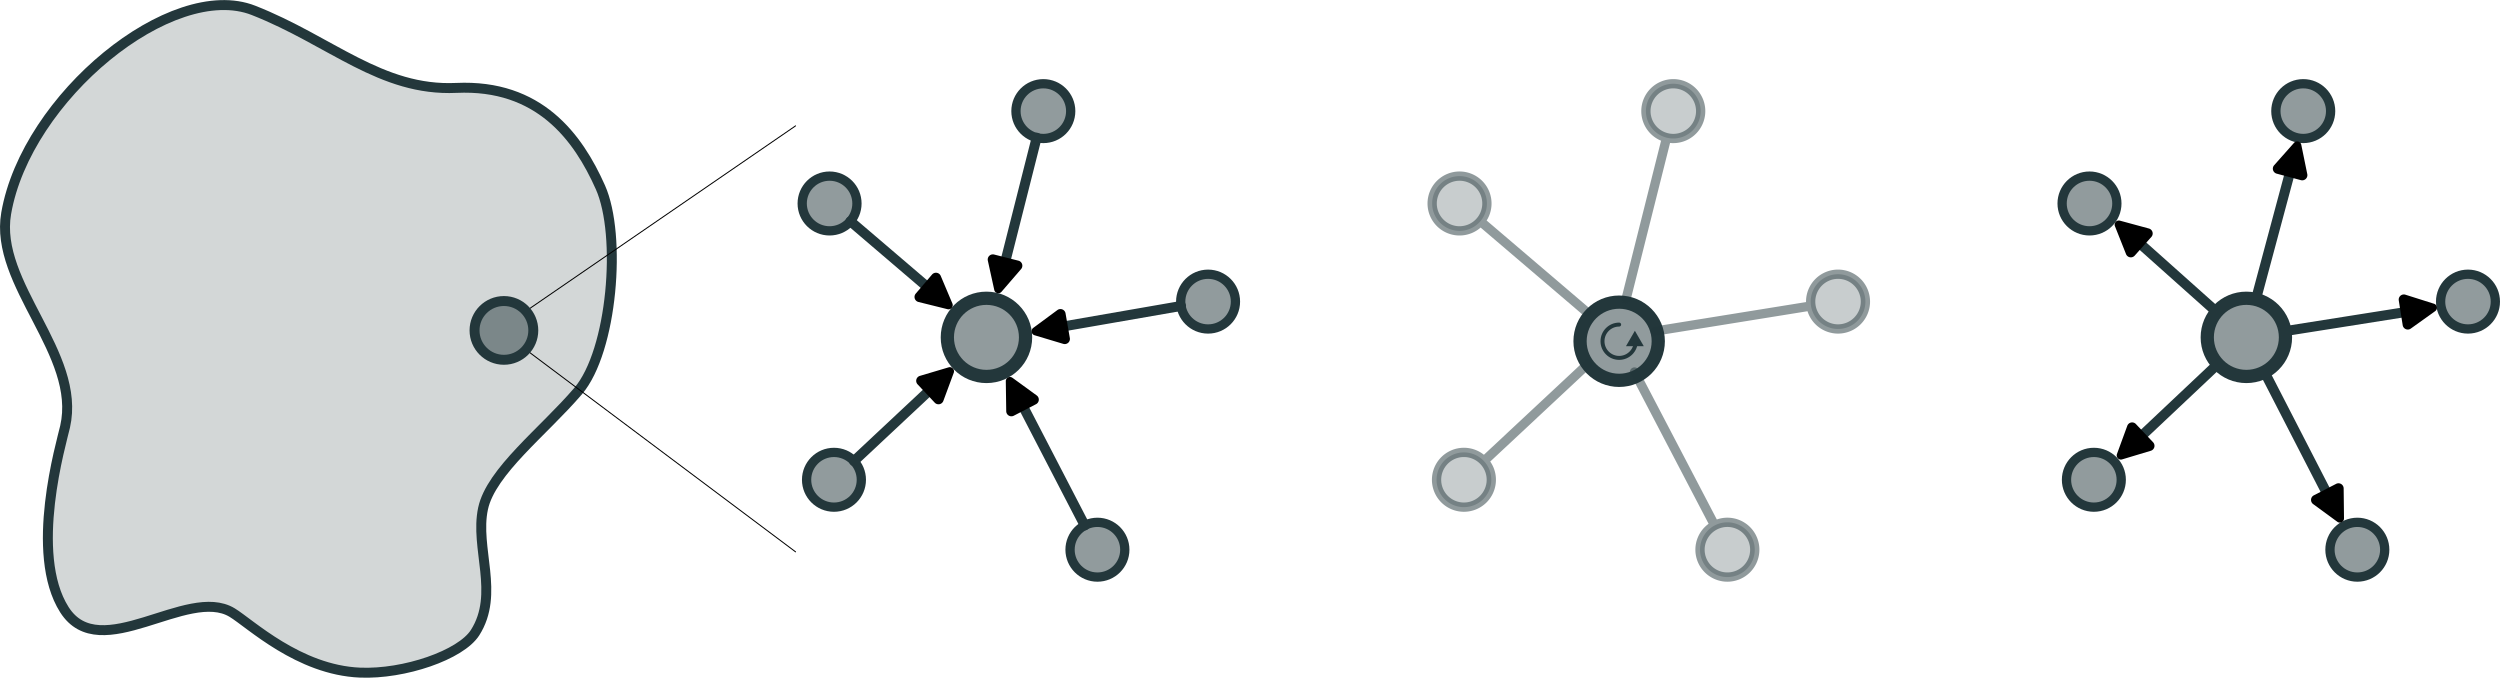 <?xml version="1.0" encoding="UTF-8" standalone="no"?>
<!-- Created with Inkscape (http://www.inkscape.org/) -->

<svg
   width="251.261mm"
   height="68.115mm"
   viewBox="0 0 251.261 68.115"
   version="1.1"
   id="svg1"
   inkscape:version="1.4.2 (ebf0e940d0, 2025-05-08)"
   sodipodi:docname="ac.svg"
   xmlns:inkscape="http://www.inkscape.org/namespaces/inkscape"
   xmlns:sodipodi="http://sodipodi.sourceforge.net/DTD/sodipodi-0.dtd"
   xmlns="http://www.w3.org/2000/svg"
   xmlns:svg="http://www.w3.org/2000/svg">
  <sodipodi:namedview
     id="namedview1"
     pagecolor="#ffffff"
     bordercolor="#999999"
     borderopacity="1"
     inkscape:showpageshadow="2"
     inkscape:pageopacity="0"
     inkscape:pagecheckerboard="0"
     inkscape:deskcolor="#d1d1d1"
     inkscape:document-units="mm"
     inkscape:zoom="4.8203628"
     inkscape:cx="872.65215"
     inkscape:cy="119.59681"
     inkscape:window-width="1920"
     inkscape:window-height="1052"
     inkscape:window-x="0"
     inkscape:window-y="0"
     inkscape:window-maximized="1"
     inkscape:current-layer="g11" />
  <defs
     id="defs1">
    <marker
       style="overflow:visible"
       id="RoundedArrow"
       refX="0"
       refY="0"
       orient="auto-start-reverse"
       inkscape:stockid="Rounded arrow"
       markerWidth="0.6"
       markerHeight="0.6"
       viewBox="0 0 1 1"
       inkscape:isstock="true"
       inkscape:collect="always"
       preserveAspectRatio="xMidYMid">
      <path
         transform="scale(0.7)"
         d="m -0.211,-4.106 6.422,3.211 a 1,1 90 0 1 0,1.789 L -0.211,4.106 A 1.236,1.236 31.717 0 1 -2,3 v -6 a 1.236,1.236 148.283 0 1 1.789,-1.106 z"
         style="fill:context-stroke;fill-rule:evenodd;stroke:none"
         id="path11" />
    </marker>
    <inkscape:path-effect
       effect="spiro"
       id="path-effect15"
       is_visible="true"
       lpeversion="1" />
    <inkscape:path-effect
       effect="spiro"
       id="path-effect14"
       is_visible="true"
       lpeversion="1" />
    <inkscape:path-effect
       effect="fillet_chamfer"
       id="path-effect13"
       is_visible="true"
       lpeversion="1"
       nodesatellites_param="F,0,0,1,0,0,0,1 @ F,0,0,1,0,0,0,1 @ F,0,0,1,0,0,0,1 @ F,0,0,1,0,0,0,1"
       radius="0"
       unit="px"
       method="auto"
       mode="F"
       chamfer_steps="1"
       flexible="false"
       use_knot_distance="true"
       apply_no_radius="true"
       apply_with_radius="true"
       only_selected="false"
       hide_knots="false" />
    <linearGradient
       id="swatch3"
       inkscape:swatch="solid">
      <stop
         style="stop-color:#23373b;stop-opacity:1;"
         offset="0"
         id="stop3" />
    </linearGradient>
  </defs>
  <g
     inkscape:label="Layer 1"
     inkscape:groupmode="layer"
     id="layer1"
     transform="translate(-9.749,-15.341)">
    <path
       style="fill:#23373b;fill-opacity:0.2;stroke:#23373b;stroke-width:1;stroke-linecap:round;stroke-linejoin:round;stroke-dasharray:none;stroke-opacity:1"
       d="m 35.226,16.383 c 7.762,3.048 12.794,8.147 20.387,7.793 8.323,-0.388 12.23,4.938 14.481,9.994 2.151,4.832 1.207,16.44 -2.242,20.478 -3.448,4.038 -8.758,8.067 -9.555,11.809 -0.849,3.983 1.695,8.553 -0.801,12.468 -1.432,2.246 -7.121,4.204 -11.563,4.018 C 39.765,82.686 34.881,77.998 33.08,76.908 28.574,74.178 19.817,82.274 16.221,76.619 12.625,70.964 15.933,59.8 16.29,58.227 17.962,50.874 9.134,43.912 10.37,36.782 12.395,25.094 27.03,13.164 35.226,16.383 Z"
       id="path2"
       sodipodi:nodetypes="ssssssssssss" />
    <path
       style="opacity:1;fill:none;fill-opacity:0.2;stroke:#000000;stroke-width:0.1;stroke-linecap:round;stroke-linejoin:round;stroke-dasharray:none;stroke-opacity:1"
       d="M 62.615,46.602 89.706,27.991"
       id="path4" />
    <path
       style="opacity:1;fill:none;fill-opacity:0.2;stroke:#000000;stroke-width:0.1;stroke-linecap:round;stroke-linejoin:round;stroke-dasharray:none;stroke-opacity:1"
       d="M 62.615,50.495 89.706,70.804"
       id="path5"
       sodipodi:nodetypes="cc" />
    <circle
       style="fill:#23373b;fill-opacity:0.499;stroke:#23373b;stroke-width:1;stroke-linecap:round;stroke-linejoin:round;stroke-dasharray:none;stroke-opacity:1"
       id="path3"
       cx="60.395"
       cy="48.549"
       r="2.953" />
    <g
       id="g13"
       transform="matrix(1.331,0,0,1.331,-43.991,-15.371)">
      <circle
         style="fill:#23373b;fill-opacity:0.499;stroke:#23373b;stroke-width:1;stroke-linecap:round;stroke-linejoin:round;stroke-dasharray:none;stroke-opacity:1"
         id="path3-5"
         cx="114.863"
         cy="48.549"
         r="2.953" />
      <circle
         style="fill:#23373b;fill-opacity:0.499;stroke:#23373b;stroke-width:0.7;stroke-linecap:round;stroke-linejoin:round;stroke-dasharray:none;stroke-opacity:1"
         id="path3-5-2"
         cx="103.017"
         cy="38.44"
         r="2.067" />
      <circle
         style="fill:#23373b;fill-opacity:0.499;stroke:#23373b;stroke-width:0.7;stroke-linecap:round;stroke-linejoin:round;stroke-dasharray:none;stroke-opacity:1"
         id="path3-5-2-7"
         cx="119.158"
         cy="31.465"
         r="2.067" />
      <circle
         style="fill:#23373b;fill-opacity:0.499;stroke:#23373b;stroke-width:0.7;stroke-linecap:round;stroke-linejoin:round;stroke-dasharray:none;stroke-opacity:1"
         id="path3-5-2-7-6"
         cx="131.598"
         cy="45.849"
         r="2.067" />
      <circle
         style="fill:#23373b;fill-opacity:0.499;stroke:#23373b;stroke-width:0.7;stroke-linecap:round;stroke-linejoin:round;stroke-dasharray:none;stroke-opacity:1"
         id="path3-5-2-7-6-6"
         cx="123.243"
         cy="64.583"
         r="2.067" />
      <circle
         style="fill:#23373b;fill-opacity:0.499;stroke:#23373b;stroke-width:0.7;stroke-linecap:round;stroke-linejoin:round;stroke-dasharray:none;stroke-opacity:1"
         id="path3-5-2-7-6-6-9"
         cx="103.349"
         cy="59.303"
         r="2.067" />
      <path
         style="opacity:1;fill:none;fill-opacity:0.2;stroke:#23373b;stroke-width:0.751;stroke-linecap:round;stroke-linejoin:round;stroke-dasharray:none;stroke-opacity:1;marker-end:url(#RoundedArrow)"
         d="m 104.589,39.782 6.03,5.153"
         id="path6"
         sodipodi:nodetypes="cc" />
      <path
         style="opacity:1;fill:none;fill-opacity:0.2;stroke:#23373b;stroke-width:0.751;stroke-linecap:round;stroke-linejoin:round;stroke-dasharray:none;stroke-opacity:1;marker-end:url(#RoundedArrow)"
         d="m 118.654,33.47 -2.447,9.668"
         id="path7"
         sodipodi:nodetypes="cc" />
      <path
         style="opacity:1;fill:none;fill-opacity:0.2;stroke:#23373b;stroke-width:0.751;stroke-linecap:round;stroke-linejoin:round;stroke-dasharray:none;stroke-opacity:1;marker-end:url(#RoundedArrow)"
         d="m 129.557,46.178 -9.181,1.597"
         id="path8"
         sodipodi:nodetypes="cc" />
      <path
         style="opacity:1;fill:none;fill-opacity:0.2;stroke:#23373b;stroke-width:0.751;stroke-linecap:round;stroke-linejoin:round;stroke-dasharray:none;stroke-opacity:1;marker-end:url(#RoundedArrow)"
         d="m 122.286,62.751 -4.81,-9.281"
         id="path9"
         sodipodi:nodetypes="cc" />
      <path
         style="opacity:1;fill:none;fill-opacity:0.2;stroke:#23373b;stroke-width:0.751;stroke-linecap:round;stroke-linejoin:round;stroke-dasharray:none;stroke-opacity:1;marker-end:url(#RoundedArrow)"
         d="m 104.859,57.892 5.912,-5.535"
         id="path10"
         sodipodi:nodetypes="cc" />
    </g>
    <g
       id="g12"
       transform="matrix(1.331,0,0,1.331,-51.381,-14.551)">
      <circle
         style="fill:#23373b;fill-opacity:0.499;stroke:#23373b;stroke-width:1;stroke-linecap:round;stroke-linejoin:round;stroke-dasharray:none;stroke-opacity:1"
         id="path3-5-4"
         cx="168.191"
         cy="48.225"
         r="2.953" />
      <path
         id="path3-5-2-5"
         style="opacity:0.5;fill:#23373b;fill-opacity:0.499;stroke:#23373b;stroke-width:0.7;stroke-linecap:round;stroke-linejoin:round;stroke-dasharray:none;stroke-opacity:1"
         d="M 156.138 35.757 A 2.067 2.067 0 0 0 154.071 37.824 A 2.067 2.067 0 0 0 156.138 39.891 A 2.067 2.067 0 0 0 158.205 37.824 A 2.067 2.067 0 0 0 156.138 35.757 z M 157.711 39.165 L 165.738 46.015 L 157.711 39.165 z " />
      <path
         id="path3-5-2-7-0"
         style="opacity:0.5;fill:#23373b;fill-opacity:0.499;stroke:#23373b;stroke-width:0.7;stroke-linecap:round;stroke-linejoin:round;stroke-dasharray:none;stroke-opacity:1"
         d="M 172.279 28.782 A 2.067 2.067 0 0 0 170.212 30.849 A 2.067 2.067 0 0 0 172.279 32.916 A 2.067 2.067 0 0 0 174.346 30.849 A 2.067 2.067 0 0 0 172.279 28.782 z M 171.775 32.853 L 168.704 45.068 L 171.775 32.853 z " />
      <path
         id="path3-5-2-7-6-3"
         style="opacity:0.5;fill:#23373b;fill-opacity:0.499;stroke:#23373b;stroke-width:0.7;stroke-linecap:round;stroke-linejoin:round;stroke-dasharray:none;stroke-opacity:1"
         d="M 184.719 43.165 A 2.067 2.067 0 0 0 182.652 45.232 A 2.067 2.067 0 0 0 184.719 47.299 A 2.067 2.067 0 0 0 186.786 45.232 A 2.067 2.067 0 0 0 184.719 43.165 z M 182.678 45.562 L 170.9 47.462 L 182.678 45.562 z " />
      <path
         id="path3-5-2-7-6-6-6"
         style="opacity:0.5;fill:#23373b;fill-opacity:0.499;stroke:#23373b;stroke-width:0.7;stroke-linecap:round;stroke-linejoin:round;stroke-dasharray:none;stroke-opacity:1"
         d="M 169.352 50.549 L 175.407 62.134 L 169.352 50.549 z M 176.364 61.899 A 2.067 2.067 0 0 0 174.297 63.966 A 2.067 2.067 0 0 0 176.364 66.033 A 2.067 2.067 0 0 0 178.431 63.966 A 2.067 2.067 0 0 0 176.364 61.899 z " />
      <path
         id="path3-5-2-7-6-6-9-1"
         style="opacity:0.5;fill:#23373b;fill-opacity:0.499;stroke:#23373b;stroke-width:0.7;stroke-linecap:round;stroke-linejoin:round;stroke-dasharray:none;stroke-opacity:1"
         d="M 165.826 49.948 L 157.98 57.275 L 165.826 49.948 z M 156.47 56.619 A 2.067 2.067 0 0 0 154.403 58.686 A 2.067 2.067 0 0 0 156.47 60.753 A 2.067 2.067 0 0 0 158.537 58.686 A 2.067 2.067 0 0 0 156.47 56.619 z " />
    </g>
    <g
       id="g11"
       transform="matrix(1.331,0,0,1.331,-43.991,-13.834)">
      <circle
         style="fill:#23373b;fill-opacity:0.499;stroke:#23373b;stroke-width:1;stroke-linecap:round;stroke-linejoin:round;stroke-dasharray:none;stroke-opacity:1"
         id="path3-5-4-6"
         cx="210"
         cy="47.394"
         r="2.953" />
      <circle
         style="fill:#23373b;fill-opacity:0.499;stroke:#23373b;stroke-width:0.7;stroke-linecap:round;stroke-linejoin:round;stroke-dasharray:none;stroke-opacity:1"
         id="path3-5-2-5-9"
         cx="198.154"
         cy="37.285"
         r="2.067" />
      <circle
         style="fill:#23373b;fill-opacity:0.499;stroke:#23373b;stroke-width:0.7;stroke-linecap:round;stroke-linejoin:round;stroke-dasharray:none;stroke-opacity:1"
         id="path3-5-2-7-0-3"
         cx="214.295"
         cy="30.31"
         r="2.067" />
      <circle
         style="fill:#23373b;fill-opacity:0.499;stroke:#23373b;stroke-width:0.7;stroke-linecap:round;stroke-linejoin:round;stroke-dasharray:none;stroke-opacity:1"
         id="path3-5-2-7-6-3-7"
         cx="226.734"
         cy="44.694"
         r="2.067" />
      <circle
         style="fill:#23373b;fill-opacity:0.499;stroke:#23373b;stroke-width:0.7;stroke-linecap:round;stroke-linejoin:round;stroke-dasharray:none;stroke-opacity:1"
         id="path3-5-2-7-6-6-6-4"
         cx="218.38"
         cy="63.428"
         r="2.067" />
      <circle
         style="fill:#23373b;fill-opacity:0.499;stroke:#23373b;stroke-width:0.7;stroke-linecap:round;stroke-linejoin:round;stroke-dasharray:none;stroke-opacity:1"
         id="path3-5-2-7-6-6-9-1-5"
         cx="198.485"
         cy="58.148"
         r="2.067" />
      <path
         style="fill:none;fill-opacity:0.2;stroke:#23373b;stroke-width:0.751;stroke-linecap:round;stroke-linejoin:round;stroke-dasharray:none;stroke-opacity:1;marker-start:url(#RoundedArrow)"
         d="m 201.726,40.096 6.028,5.38"
         id="path6-0-2"
         sodipodi:nodetypes="cc" />
      <path
         style="fill:none;fill-opacity:0.2;stroke:#23373b;stroke-width:0.751;stroke-linecap:round;stroke-linejoin:round;stroke-dasharray:none;stroke-opacity:1;marker-start:url(#RoundedArrow)"
         d="m 213.366,34.668 -2.646,9.861"
         id="path7-6-5"
         sodipodi:nodetypes="cc" />
      <path
         style="fill:none;fill-opacity:0.2;stroke:#23373b;stroke-width:0.751;stroke-linecap:round;stroke-linejoin:round;stroke-dasharray:none;stroke-opacity:1;marker-start:url(#RoundedArrow)"
         d="m 222.279,45.441 -9.363,1.483"
         id="path8-3-4"
         sodipodi:nodetypes="cc" />
      <path
         style="fill:none;fill-opacity:0.2;stroke:#23373b;stroke-width:0.751;stroke-linecap:round;stroke-linejoin:round;stroke-dasharray:none;stroke-opacity:1;marker-start:url(#RoundedArrow)"
         d="m 216.225,59.45 -4.857,-9.439"
         id="path9-2-7"
         sodipodi:nodetypes="cc" />
      <path
         style="fill:none;fill-opacity:0.2;stroke:#23373b;stroke-width:0.751;stroke-linecap:round;stroke-linejoin:round;stroke-dasharray:none;stroke-opacity:1;marker-start:url(#RoundedArrow)"
         d="m 201.848,55.06 5.994,-5.651"
         id="path10-0-4"
         sodipodi:nodetypes="cc" />
    </g>
    <path
       id="path14"
       style="opacity:1;fill:none;stroke:#23373b;stroke-width:0.399;stroke-linecap:round;stroke-linejoin:round;stroke-dasharray:none"
       d="m 174.155,49.637 c 0,0.925 -0.75,1.674 -1.674,1.674 -0.925,1e-6 -1.674,-0.75 -1.674,-1.674 0,-0.925 0.75,-1.674 1.674,-1.674"
       sodipodi:nodetypes="cssc" />
    <path
       sodipodi:type="star"
       style="opacity:1;fill:#23373b;stroke-width:0.3;stroke-linecap:round;stroke-linejoin:round"
       id="path1"
       inkscape:flatsided="true"
       sodipodi:sides="3"
       sodipodi:cx="582.60162"
       sodipodi:cy="128.60083"
       sodipodi:r1="2.9331427"
       sodipodi:r2="1.0627981"
       sodipodi:arg1="-1.5707963"
       sodipodi:arg2="-0.52359878"
       inkscape:rounded="0"
       inkscape:randomized="0"
       d="m 582.602,125.668 2.54,4.4 -5.08,0 z"
       transform="matrix(0.352,0,0,0.352,-31.015,4.349)"
       inkscape:transform-center-x="4.0461458e-06"
       inkscape:transform-center-y="-0.18713917" />
  </g>
</svg>
